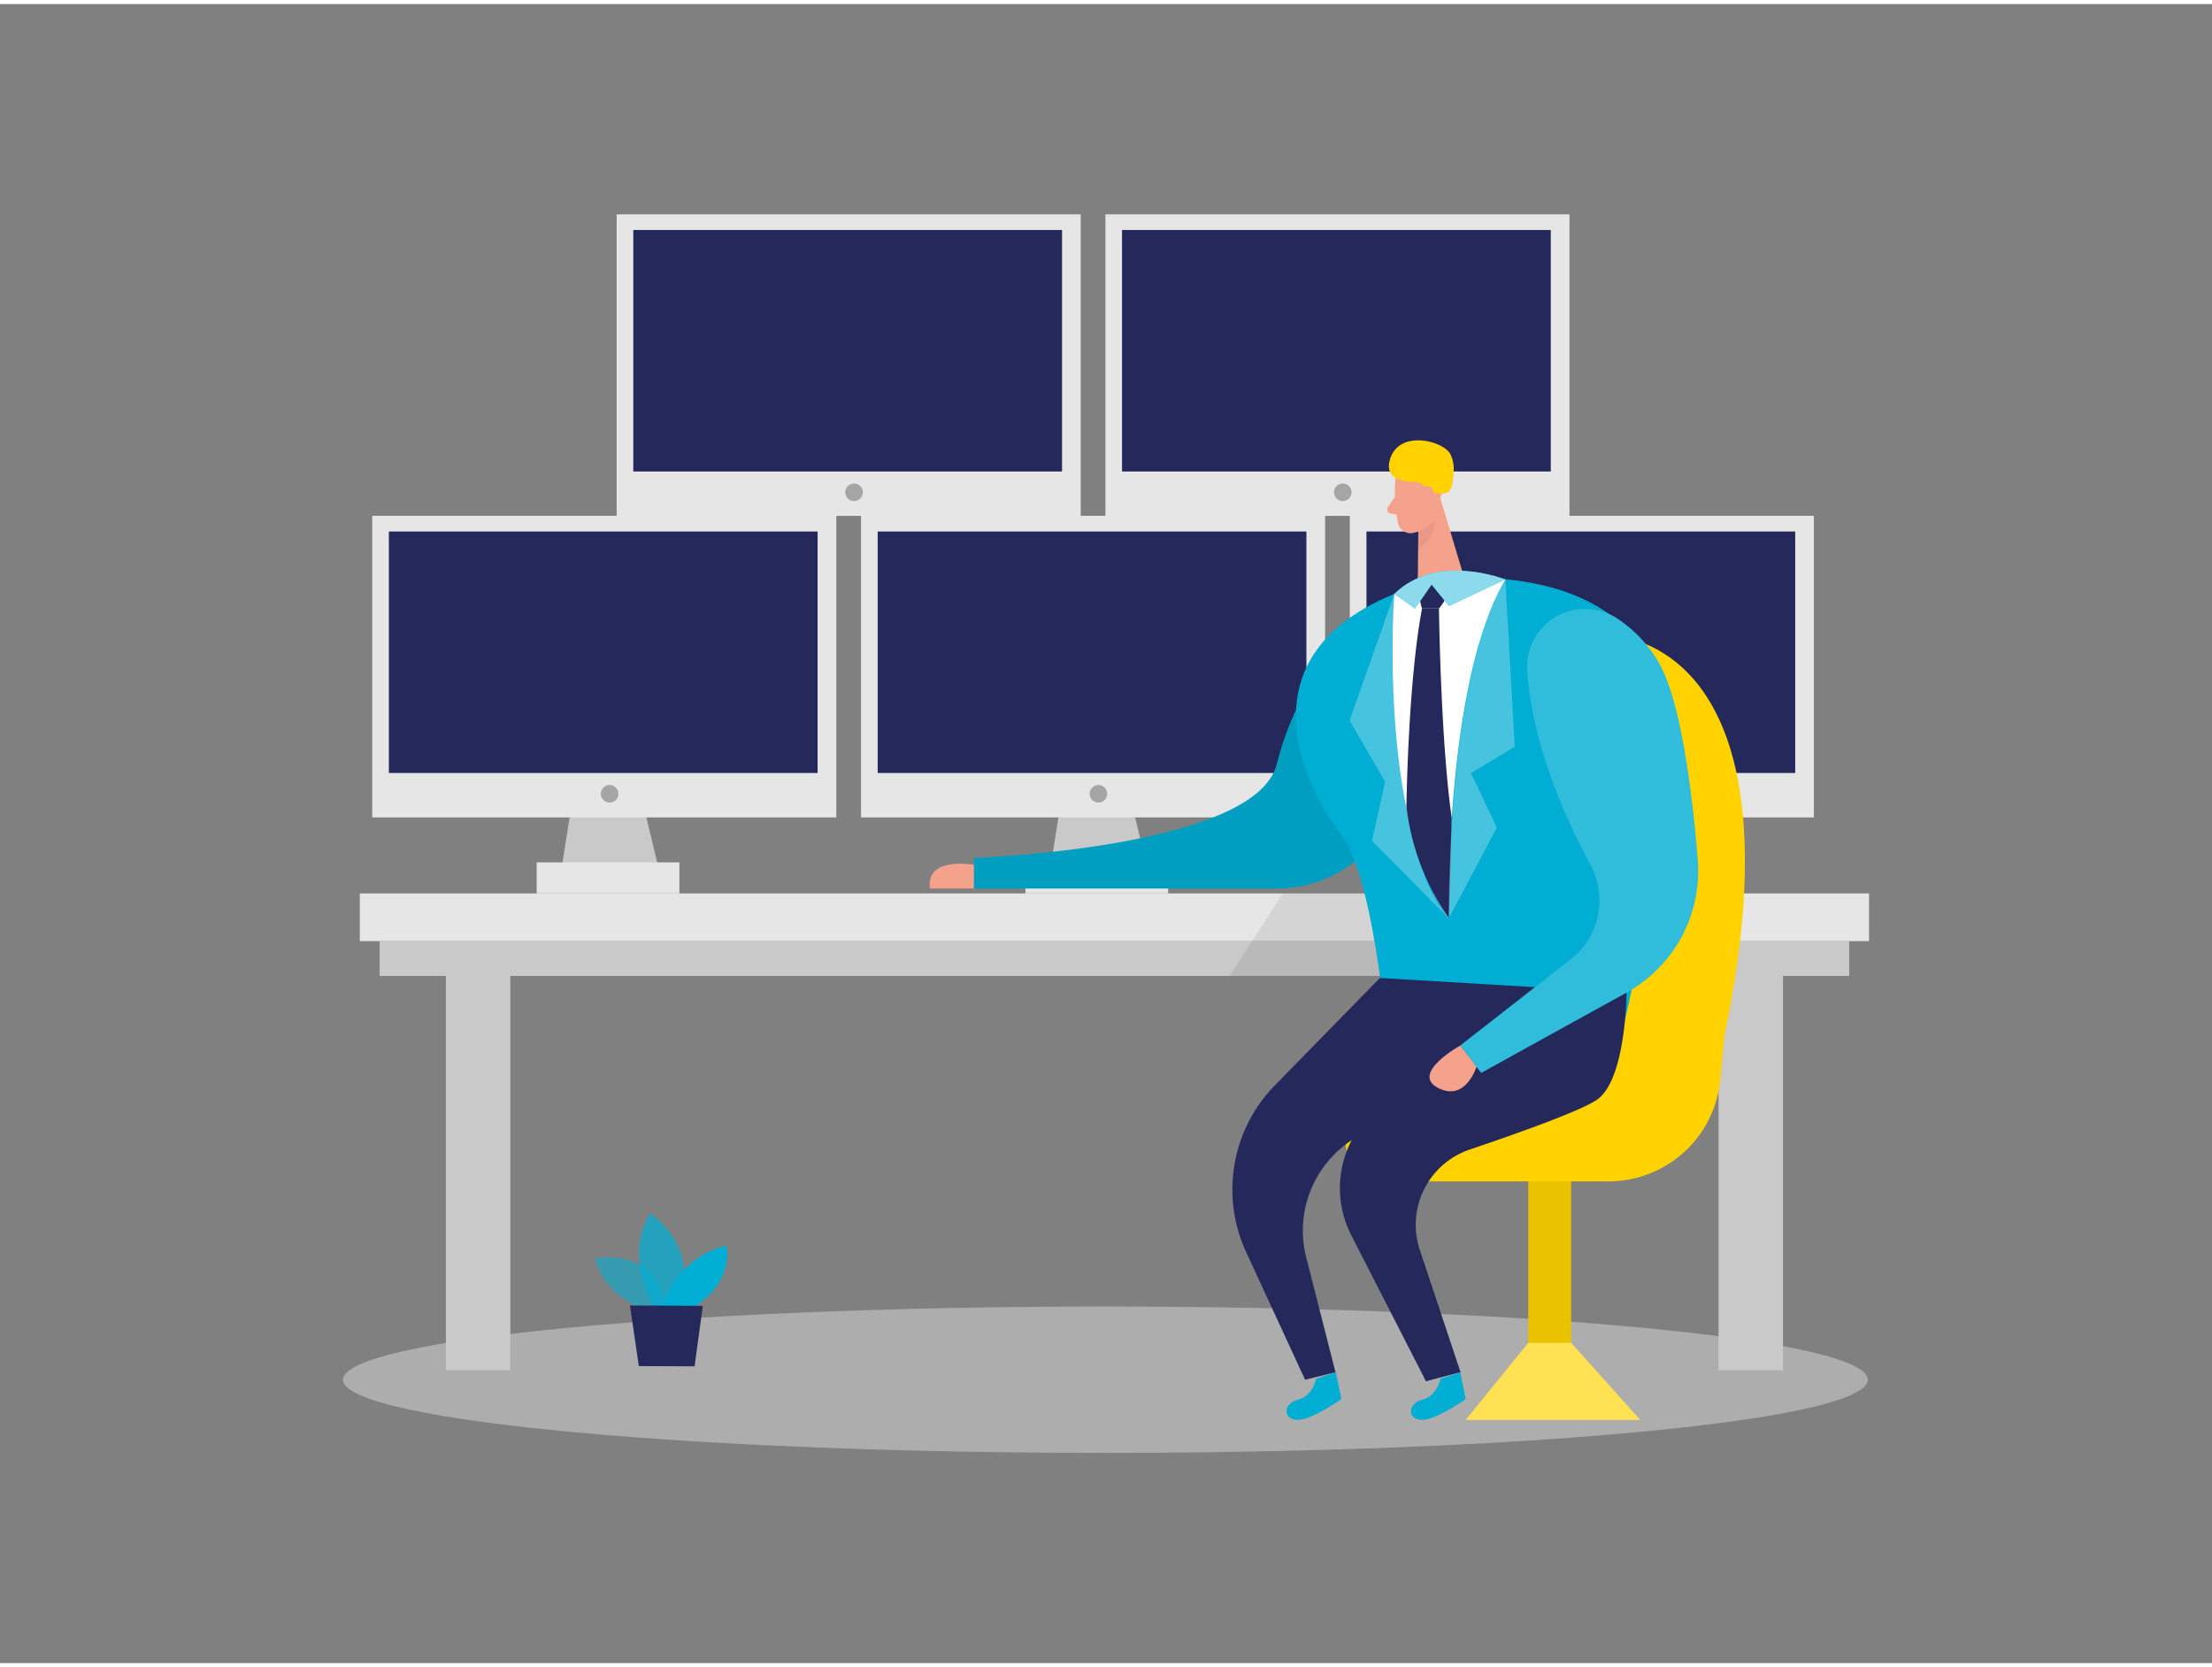 <svg id="Layer_1" data-name="Layer 1" xmlns="http://www.w3.org/2000/svg" viewBox="0 0 400 300" width="406" height="306" class="illustration styles_illustrationTablet__1DWOa"><rect x="0" y="0" width="400" height="300" fill="#808080" stroke="none"/><title>_</title><ellipse cx="199.89" cy="248.75" rx="137.87" ry="13.24" fill="#e6e6e6" opacity="0.45"></ellipse><rect x="310.77" y="175.73" width="11.65" height="71.31" fill="#c9c9c9"></rect><rect x="80.63" y="175.73" width="11.65" height="71.31" fill="#c9c9c9"></rect><rect x="68.65" y="169.44" width="265.75" height="6.3" fill="#c9c9c9"></rect><rect x="65.07" y="160.82" width="272.91" height="8.62" fill="#e6e6e6"></rect><polygon points="280.76 140.79 278.01 158.27 296.36 158.27 292.14 140.79 280.76 140.79" fill="#c9c9c9"></polygon><rect x="273.82" y="155.2" width="25.8" height="5.62" fill="#e6e6e6"></rect><rect x="244.09" y="92.54" width="83.92" height="54.53" fill="#e6e6e6"></rect><rect x="247.1" y="95.37" width="77.53" height="43.67" fill="#24285b"></rect><circle cx="287.02" cy="142.8" r="1.59" fill="#a5a5a5"></circle><polygon points="192.38 140.79 189.62 158.27 207.97 158.27 203.75 140.79 192.38 140.79" fill="#c9c9c9"></polygon><rect x="185.44" y="155.2" width="25.8" height="5.62" fill="#e6e6e6"></rect><rect x="155.7" y="92.54" width="83.92" height="54.53" fill="#e6e6e6"></rect><rect x="158.71" y="95.37" width="77.53" height="43.67" fill="#24285b"></rect><circle cx="198.63" cy="142.8" r="1.59" fill="#a5a5a5"></circle><polygon points="103.99 140.79 101.24 158.27 119.58 158.27 115.37 140.79 103.99 140.79" fill="#c9c9c9"></polygon><rect x="97.05" y="155.2" width="25.8" height="5.62" fill="#e6e6e6"></rect><rect x="67.31" y="92.54" width="83.92" height="54.53" fill="#e6e6e6"></rect><rect x="70.32" y="95.37" width="77.53" height="43.67" fill="#24285b"></rect><circle cx="110.24" cy="142.8" r="1.59" fill="#a5a5a5"></circle><rect x="199.89" y="38.02" width="83.92" height="54.53" fill="#e6e6e6"></rect><rect x="202.9" y="40.85" width="77.53" height="43.67" fill="#24285b"></rect><circle cx="242.82" cy="88.28" r="1.59" fill="#a5a5a5"></circle><rect x="111.51" y="38.02" width="83.92" height="54.53" fill="#e6e6e6"></rect><rect x="114.52" y="40.85" width="77.53" height="43.67" fill="#24285b"></rect><circle cx="154.44" cy="88.28" r="1.59" fill="#a5a5a5"></circle><path d="M249.93,113.83s-13.1.46-19.07,23.67c-3.91,15.19-54.76,16.9-54.76,16.9v5.53h54.6a22.76,22.76,0,0,0,18.63-9.4,19.91,19.91,0,0,0,1.85-3.17C254.79,139.51,262.38,118.07,249.93,113.83Z" fill="#00add3"></path><path d="M249.93,113.83s-13.1.46-19.07,23.67c-3.91,15.19-54.76,16.9-54.76,16.9v5.53h54.6a22.76,22.76,0,0,0,18.63-9.4,19.91,19.91,0,0,0,1.85-3.17C254.79,139.51,262.38,118.07,249.93,113.83Z" opacity="0.08"></path><path d="M238,248.58s-.59,3.11-3.22,3.76-2.91,3.36-.41,3.66,8.19-3.75,8.19-3.75l-1-4.85Z" fill="#00add3"></path><path d="M260.49,248.58s-.6,3.11-3.22,3.76-2.92,3.36-.42,3.66,8.2-3.75,8.2-3.75l-1-4.85Z" fill="#00add3"></path><rect x="276.36" y="207.01" width="7.75" height="41.73" fill="#ffd200"></rect><rect x="276.36" y="207.01" width="7.75" height="41.73" opacity="0.08"></rect><polygon points="294.13 163.36 294.06 169.44 293.99 175.74 222.36 175.74 226.42 169.44 231.98 160.82 258.73 160.82 294.13 163.36" opacity="0.08"></polygon><path d="M262.91,183.71s-8.55-56.82,11.42-66.6,52.16-.73,37.49,69.53l-.73,7.81a20.32,20.32,0,0,1-20.24,18.44H250.33c-7.44,0-9.71-10.18-2.94-13.25a35.7,35.7,0,0,1,7.25-2.34,10,10,0,0,0,7.81-8.79Z" fill="#ffd200"></path><path d="M252.3,86.15a29.18,29.18,0,0,0,.51,7.79,2.36,2.36,0,0,0,2.91,1.65,5.23,5.23,0,0,0,4-4l1.33-4.13A4.2,4.2,0,0,0,259.13,83C256.45,81.14,252.36,83.28,252.3,86.15Z" fill="#f4a28c"></path><polygon points="260.25 88.66 264.68 103.41 256.37 105.27 256.49 93.79 260.25 88.66" fill="#f4a28c"></polygon><path d="M252.24,89.11,251,90.94a.76.76,0,0,0,.49,1.18l1.81.31Z" fill="#f4a28c"></path><path d="M256.5,95.32a7.23,7.23,0,0,0,2.93-2.07s.41,3-3,5.44Z" fill="#ce8172" opacity="0.31"></path><path d="M259,88.2l.41.17a4.36,4.36,0,0,0,1.3.14,2.24,2.24,0,0,0,.89-.13c1.11-.51,1.13-2.32,1.21-3.37a6.17,6.17,0,0,0-.58-3.71c-1.49-2.43-9.29-4.34-10.89,1.06-1,3.46,2.28,4.07,4.79,4.06.85,0,1.42.78,2.06,1.26A6.2,6.2,0,0,0,259,88.2Z" fill="#ffd200"></path><path d="M256.92,88.87s0-1.81,1.36-1.69,1.37,2.73-.47,3Z" fill="#f4a28c"></path><path d="M254.81,105.64,262,104s45-5.54,39.21,36.86c-5.42,39.79-9.38,50.18-9.38,50.18l-40.53,1.36s-2.26-33.73-8.78-42.2S223.14,116.78,254.81,105.64Z" fill="#00add3"></path><path d="M252.13,106.66s-3,40.62,9.82,58.64c0,0-.72-42.78,10.27-61.25C272.22,104.05,262,101.22,252.13,106.66Z" fill="#fff"></path><path d="M249.53,176.11l-19,19.42a26.94,26.94,0,0,0-5.19,30.14L236,248.75l5.5-1.35-5.29-20.74a19.56,19.56,0,0,1,9-21.7L267,192.15Z" fill="#24285b"></path><path d="M249.53,176.11l44.6,2.64s-.07,15.81-5.38,19.39c-2.94,2-13.87,5.91-23,9a14.37,14.37,0,0,0-9,18.16l7.36,22.08-6.25,1.65L244.34,222.6A18.7,18.7,0,0,1,249,199.76l13.45-11.25Z" fill="#24285b"></path><path d="M276.16,120.6a10.5,10.5,0,0,1,16.33-9.46,23.66,23.66,0,0,1,7.71,8.38C304,126.64,306,142.44,307,154.7a25.15,25.15,0,0,1-12.88,24.05l-26.28,14.52-3.79-4.94L284,172.75a13.52,13.52,0,0,0,3.58-17.14C283,147.12,277.13,134.07,276.16,120.6Z" fill="#00add3"></path><path d="M276.16,120.6a10.5,10.5,0,0,1,16.33-9.46,23.66,23.66,0,0,1,7.71,8.38C304,126.64,306,142.44,307,154.7a25.15,25.15,0,0,1-12.88,24.05l-26.28,14.52-3.79-4.94L284,172.75a13.52,13.52,0,0,0,3.58-17.14C283,147.12,277.13,134.07,276.16,120.6Z" fill="#fff" opacity="0.19"></path><path d="M264.06,188.33s-9.06,5-4.05,7.64,7-3.82,7-3.82Z" fill="#f4a28c"></path><path d="M252.13,106.66l-8.08,22.88,6.42,11.08-2.38,10.68,13.86,14S250.47,155,252.13,106.66Z" fill="#fff" opacity="0.27"></path><path d="M256.47,105.08c0-1.17.81-1,1.93-1.28s2.28-1.56,3.25-.49c1.88,2.09-1.44,6-1.44,6h-3.07A17.29,17.29,0,0,1,256.47,105.08Z" fill="#24285b"></path><path d="M257.14,109.33h3.07s.29,23.78,2.31,37.84L262,165.3a44.25,44.25,0,0,1-7.67-20.15S254.59,122.88,257.14,109.33Z" fill="#24285b"></path><path d="M252.13,106.66l3.75,2.67,3-4.36,3.14,3.89,10.19-4.81S259.89,99.06,252.13,106.66Z" fill="#00add3"></path><path d="M252.13,106.66l3.75,2.67,3-4.36,3.14,3.89,10.19-4.81S259.89,99.06,252.13,106.66Z" fill="#fff" opacity="0.55"></path><path d="M272.22,104.05l1.7,30.26L266,139.05l4.69,9.85L262,165.3S261.42,122.28,272.22,104.05Z" fill="#fff" opacity="0.27"></path><path d="M176.1,155.63s-8.75-1.58-7.94,4.3h7.94Z" fill="#f4a28c"></path><polygon points="276.36 242.09 284.11 242.09 296.6 256.02 265.05 256.02 276.36 242.09" fill="#ffd200"></polygon><polygon points="276.36 242.09 284.11 242.09 296.6 256.02 265.05 256.02 276.36 242.09" fill="#fff" opacity="0.33"></polygon><path d="M117.25,236.32s-7.9-2.16-9.61-9.51c0,0,12.23-2.48,12.58,10.16Z" fill="#00add3" opacity="0.58"></path><path d="M118.22,235.53s-5.52-8.72-.66-16.88c0,0,9.31,5.91,5.17,16.9Z" fill="#00add3" opacity="0.73"></path><path d="M119.64,235.54s2.92-9.22,11.73-11c0,0,1.66,6-5.7,11Z" fill="#00add3"></path><polygon points="113.92 235.33 115.52 246.29 125.6 246.33 127.09 235.39 113.92 235.33" fill="#24285b"></polygon></svg>